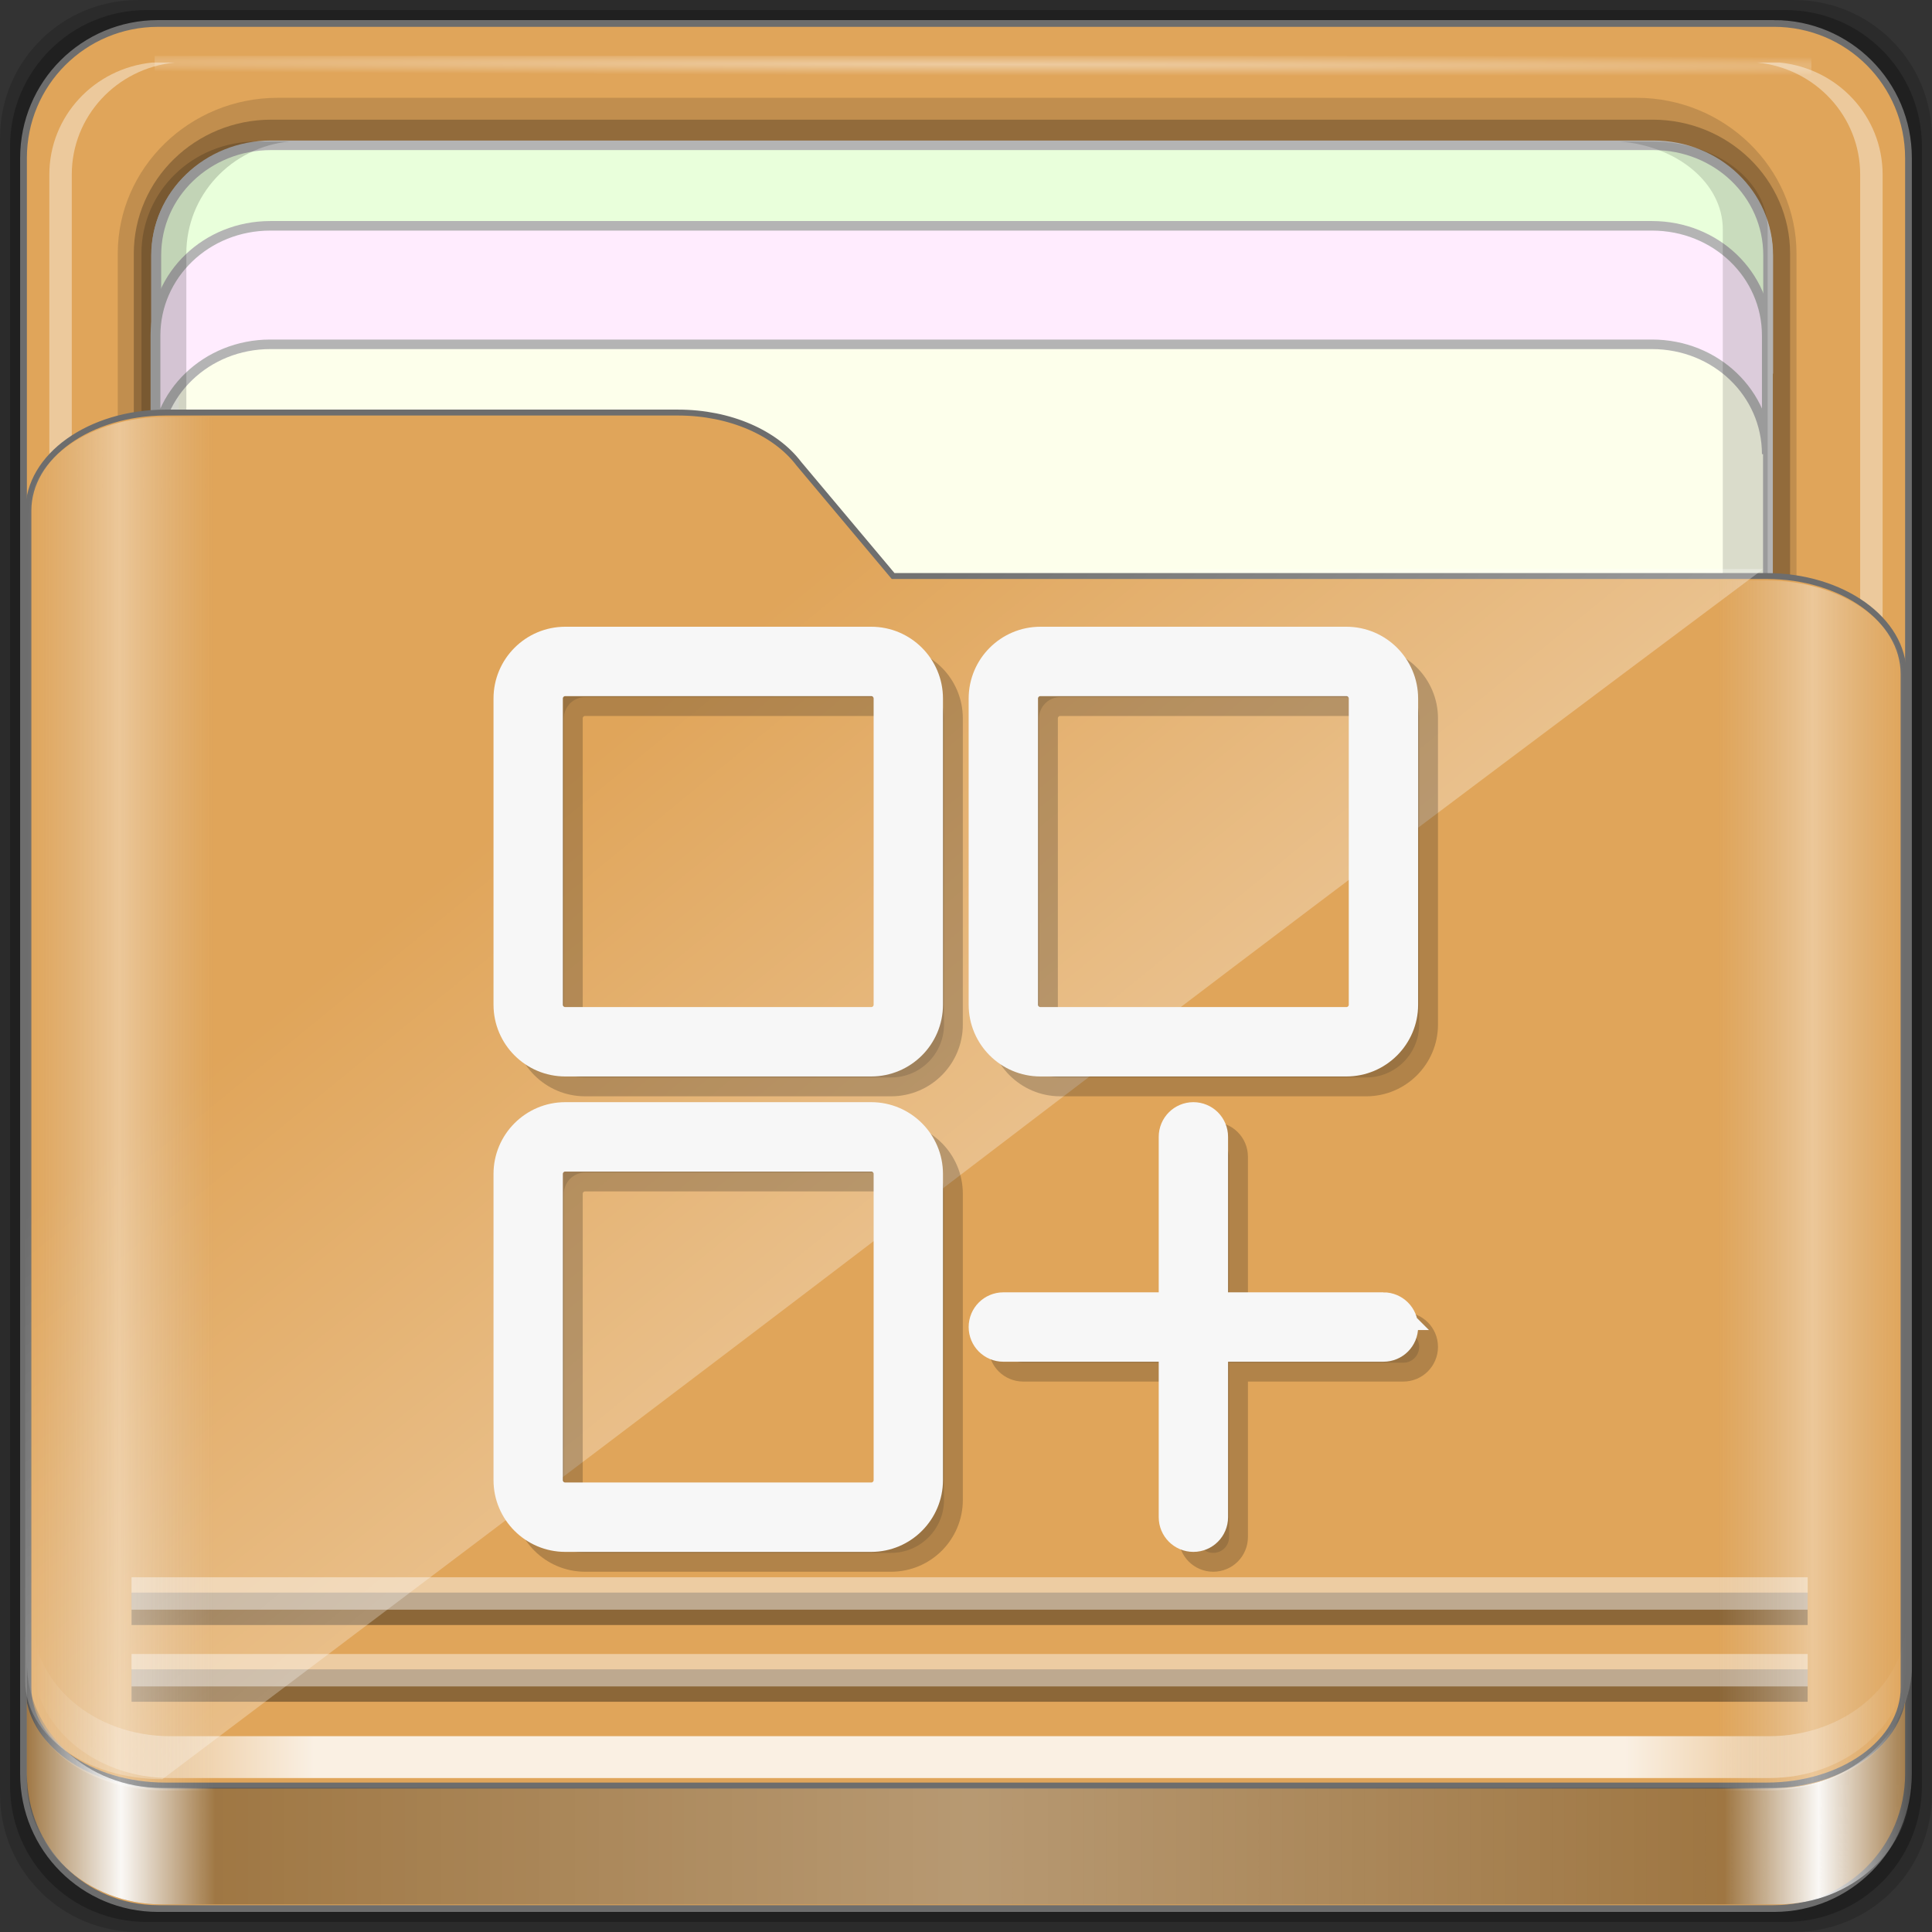 <?xml version="1.0" encoding="UTF-8" standalone="no"?>
<!-- Created with Inkscape (http://www.inkscape.org/) -->

<svg
   xmlns:dc="http://purl.org/dc/elements/1.1/"
   xmlns:cc="http://creativecommons.org/ns#"
   xmlns:rdf="http://www.w3.org/1999/02/22-rdf-syntax-ns#"
   xmlns:svg="http://www.w3.org/2000/svg"
   xmlns="http://www.w3.org/2000/svg"
   xmlns:xlink="http://www.w3.org/1999/xlink"
   xmlns:sodipodi="http://sodipodi.sourceforge.net/DTD/sodipodi-0.dtd"
   xmlns:inkscape="http://www.inkscape.org/namespaces/inkscape"
   width="96"
   height="96"
   viewBox="0 0 96 96"
   version="1.1"
   id="svg1072"
   inkscape:version="0.92.2 2405546, 2018-03-11"
   sodipodi:docname="folder-apps.svg">
  <rect x="0" y="0" width="96" height="96" fill="#333333" stroke="none"/>
  <title
     id="title885">Folder-Lila-HD-I</title>
  <defs
     id="defs1066">
    <linearGradient
       inkscape:collect="always"
       id="linearGradient4125">
      <stop
         style="stop-color:#ffffff;stop-opacity:1;"
         offset="0"
         id="stop4127" />
      <stop
         style="stop-color:#ffffff;stop-opacity:0;"
         offset="1"
         id="stop4129" />
    </linearGradient>
    <linearGradient
       id="linearGradient3298">
      <stop
         style="stop-color:#ffffff;stop-opacity:0.031"
         offset="0"
         id="stop3300" />
      <stop
         id="stop3302"
         offset="0.05"
         style="stop-color:#ffffff;stop-opacity:1;" />
      <stop
         style="stop-color:#ffffff;stop-opacity:0.024"
         offset="0.1"
         id="stop3304" />
      <stop
         id="stop3306"
         offset="0.5"
         style="stop-color:#ffffff;stop-opacity:0.281" />
      <stop
         style="stop-color:#fefefe;stop-opacity:0.016"
         offset="0.9"
         id="stop3308" />
      <stop
         id="stop3310"
         offset="0.95"
         style="stop-color:#ffffff;stop-opacity:1;" />
      <stop
         style="stop-color:#fdfdfd;stop-opacity:0"
         offset="1"
         id="stop3312" />
    </linearGradient>
    <linearGradient
       id="linearGradient4188">
      <stop
         style="stop-color:#ffffff;stop-opacity:0;"
         offset="0"
         id="stop4190" />
      <stop
         id="stop4198"
         offset="0.15"
         style="stop-color:#ffffff;stop-opacity:1;" />
      <stop
         id="stop4196"
         offset="0.85"
         style="stop-color:#ffffff;stop-opacity:1;" />
      <stop
         style="stop-color:#ffffff;stop-opacity:0;"
         offset="1"
         id="stop4192" />
    </linearGradient>
    <linearGradient
       id="linearGradient3832">
      <stop
         style="stop-color:#d8d8d8;stop-opacity:0;"
         offset="0"
         id="stop3834" />
      <stop
         id="stop3842"
         offset="0.05"
         style="stop-color:#ffffff;stop-opacity:1;" />
      <stop
         style="stop-color:#d8d8d8;stop-opacity:0;"
         offset="0.1"
         id="stop3846" />
      <stop
         id="stop3840"
         offset="0.5"
         style="stop-color:#d8d8d8;stop-opacity:0;" />
      <stop
         style="stop-color:#d8d8d8;stop-opacity:0;"
         offset="0.9"
         id="stop3844" />
      <stop
         id="stop3848"
         offset="0.95"
         style="stop-color:#ffffff;stop-opacity:1;" />
      <stop
         style="stop-color:#d8d8d8;stop-opacity:0;"
         offset="1"
         id="stop3836" />
    </linearGradient>
    <linearGradient
       id="linearGradient4012">
      <stop
         style="stop-color:#9a9a9a;stop-opacity:1;"
         offset="0"
         id="stop4014" />
      <stop
         style="stop-color:#6e6e6e;stop-opacity:1;"
         offset="1"
         id="stop4016" />
    </linearGradient>
    <linearGradient
       inkscape:collect="always"
       xlink:href="#linearGradient4188"
       id="linearGradient3891"
       gradientUnits="userSpaceOnUse"
       gradientTransform="matrix(1.115,0,0,1.115,6.597,1043.355)"
       x1="6.25"
       y1="80.625"
       x2="89.75"
       y2="80.625" />
    <linearGradient
       gradientTransform="matrix(0.993,0,0,0.981,12.165,1055.322)"
       inkscape:collect="always"
       xlink:href="#linearGradient3298"
       id="linearGradient3893"
       gradientUnits="userSpaceOnUse"
       x1="1.121"
       y1="84.063"
       x2="95.496"
       y2="84.063" />
    <linearGradient
       gradientTransform="matrix(0.993,0,0,0.981,11.828,1054.893)"
       y2="34.832"
       x2="22.635"
       y1="59.746"
       x1="44.726"
       gradientUnits="userSpaceOnUse"
       id="linearGradient3391"
       xlink:href="#linearGradient4125"
       inkscape:collect="always" />
    <linearGradient
       inkscape:collect="always"
       xlink:href="#linearGradient3832"
       id="linearGradient3889"
       gradientUnits="userSpaceOnUse"
       gradientTransform="matrix(1.115,0,0,1.036,-5.522,2.796)"
       x1="6.076"
       y1="47.473"
       x2="89.924"
       y2="47.473" />
    <radialGradient
       inkscape:collect="always"
       xlink:href="#linearGradient4125"
       id="radialGradient3885"
       gradientUnits="userSpaceOnUse"
       gradientTransform="matrix(1.699,0.004,-9.9578932e-5,0.014,-31.242,-184.992)"
       cx="44.659"
       cy="-187.511"
       fx="44.659"
       fy="-187.511"
       r="36.916" />
  </defs>
  <sodipodi:namedview
     id="base"
     pagecolor="#ffffff"
     bordercolor="#666666"
     borderopacity="1.0"
     inkscape:pageopacity="0.0"
     inkscape:pageshadow="2"
     inkscape:zoom="6.5901966"
     inkscape:cx="17.054272"
     inkscape:cy="17.806881"
     inkscape:document-units="px"
     inkscape:current-layer="g966"
     showgrid="false"
     inkscape:showpageshadow="false"
     units="px"
     inkscape:lockguides="true"
     inkscape:window-width="1920"
     inkscape:window-height="994"
     inkscape:window-x="0"
     inkscape:window-y="21"
     inkscape:window-maximized="1"
     inkscape:snap-global="false">
    <sodipodi:guide
       position="0,0"
       orientation="0,96"
       id="guide1621"
       inkscape:locked="true" />
    <sodipodi:guide
       position="96,0"
       orientation="-96,0"
       id="guide1623"
       inkscape:locked="true" />
    <sodipodi:guide
       position="96,96"
       orientation="0,-96"
       id="guide1625"
       inkscape:locked="true" />
    <sodipodi:guide
       position="0,96"
       orientation="96,0"
       id="guide1627"
       inkscape:locked="true" />
  </sodipodi:namedview>
  <g
     inkscape:label="Base"
     inkscape:groupmode="layer"
     id="layer1"
     transform="translate(0,-1026.52)"
     sodipodi:insensitive="true">
    <g
       id="g1835"
       transform="translate(-12.119,-22.917)">
      <path
         style="display:inline;opacity:0.15;fill:#000000;fill-opacity:1;fill-rule:nonzero;stroke:none;stroke-width:0.987;enable-background:new"
         d="M 101.261,1049.437 H 18.976 c -3.799,0 -6.857,3.058 -6.857,6.857 v 82.286 c 0,3.799 3.058,6.857 6.857,6.857 h 82.286 c 3.799,0 6.857,-3.058 6.857,-6.857 v -82.286 c 0,-3.799 -3.058,-6.857 -6.857,-6.857 z"
         id="path3897"
         inkscape:connector-curvature="0" />
      <path
         inkscape:connector-curvature="0"
         id="path3895"
         d="M 100.833,1049.937 H 19.404 c -3.759,0 -6.786,3.026 -6.786,6.786 v 81.429 c 0,3.759 3.026,6.786 6.786,6.786 h 81.429 c 3.759,0 6.786,-3.026 6.786,-6.786 v -81.429 c 0,-3.759 -3.026,-6.786 -6.786,-6.786 z"
         style="display:inline;opacity:0.25;fill:#000000;fill-opacity:1;fill-rule:nonzero;stroke:none;stroke-width:0.987;enable-background:new" />
    </g>
  </g>
  <g
     inkscape:groupmode="layer"
     id="layer7"
     inkscape:label="spalla">
    <path
       style="display:inline;fill:#e0a55a;fill-opacity:1;fill-rule:nonzero;stroke:#6d6d6d;stroke-width:0.335;stroke-miterlimit:4;stroke-dasharray:none;stroke-opacity:1;enable-background:new"
       d="M 88.142,1.166 H 7.858 c -3.706,0 -6.69,2.984 -6.69,6.691 v 80.287 c 0,3.707 2.984,6.691 6.69,6.691 h 80.283 c 3.706,0 6.69,-2.984 6.69,-6.691 V 7.856 c 0,-3.707 -2.984,-6.691 -6.69,-6.691 z"
       id="rect2419-1"
       inkscape:connector-curvature="0" />
  </g>
  <g
     inkscape:groupmode="layer"
     id="layer6"
     inkscape:label="interno">
    <g
       id="g4855"
       transform="matrix(0,-1.086,1.115,0,-0.948,206.754)"
       style="enable-background:new">
      <path
         sodipodi:nodetypes="sssssssss"
         inkscape:connector-curvature="0"
         id="path4843"
         d="m 117.219,6.098 c -3.921,0 -7.125,3.204 -7.125,7.125 v 60.562 c 0,3.921 3.204,7.125 7.125,7.125 h 61.562 c 3.921,0 7.125,-3.204 7.125,-7.125 v -60.562 c 0,-3.921 -3.204,-7.125 -7.125,-7.125 z"
         style="color:#000000;font-style:normal;font-variant:normal;font-weight:normal;font-stretch:normal;font-size:medium;line-height:normal;font-family:Sans;-inkscape-font-specification:Sans;text-indent:0;text-align:start;text-decoration:none;text-decoration-line:none;letter-spacing:normal;word-spacing:normal;text-transform:none;writing-mode:lr-tb;direction:ltr;baseline-shift:baseline;text-anchor:start;display:inline;overflow:visible;visibility:visible;opacity:0.137;fill:#000000;fill-opacity:1;fill-rule:nonzero;stroke:none;stroke-width:2;marker:none;enable-background:accumulate" />
      <path
         style="color:#000000;font-style:normal;font-variant:normal;font-weight:normal;font-stretch:normal;font-size:medium;line-height:normal;font-family:Sans;-inkscape-font-specification:Sans;text-indent:0;text-align:start;text-decoration:none;text-decoration-line:none;letter-spacing:normal;word-spacing:normal;text-transform:none;writing-mode:lr-tb;direction:ltr;baseline-shift:baseline;text-anchor:start;display:inline;overflow:visible;visibility:visible;opacity:0.245;fill:#000000;fill-opacity:1;fill-rule:nonzero;stroke:none;stroke-width:2;marker:none;enable-background:accumulate"
         d="m 117.219,6.813 c -3.379,0 -6.125,2.746 -6.125,6.125 v 61.562 c 0,3.379 2.746,6.125 6.125,6.125 h 61.562 c 3.379,0 6.125,-2.746 6.125,-6.125 v -61.562 c 0,-3.379 -2.746,-6.125 -6.125,-6.125 z"
         id="path4849"
         inkscape:connector-curvature="0"
         sodipodi:nodetypes="sssssssss" />
      <path
         style="display:inline;fill:#fdffeb;fill-opacity:1;fill-rule:nonzero;stroke:#b4b4b4;stroke-width:0.437;stroke-miterlimit:4;stroke-dasharray:none;stroke-opacity:1"
         d="m 183.704,12.925 c 0,-2.843 -2.242,-5.119 -5.026,-5.119 h -30.722 c 2.784,0 5.026,2.276 5.026,5.119 v 61.594 c 0,2.843 -2.242,5.119 -5.026,5.119 h 30.722 c 2.784,0 5.026,-2.276 5.026,-5.119 z"
         id="path4046"
         inkscape:connector-curvature="0" />
      <path
         inkscape:connector-curvature="0"
         id="path4815"
         d="m 115.708,79.154 v 1 c 0.262,2.594 2.46,4.594 5.125,4.594 h 61.562 c 2.665,0 4.863,-2 5.125,-4.594 v -1 c -0.262,2.594 -2.46,4.594 -5.125,4.594 h -61.562 c -2.665,0 -4.863,-2 -5.125,-4.594 z"
         style="display:inline;opacity:0.4;fill:#ffffff;fill-opacity:1;fill-rule:nonzero;stroke:none" />
      <path
         inkscape:connector-curvature="0"
         id="path4820"
         d="m 116.688,7.813 c -2.594,0.262 -4.594,2.46 -4.594,5.125 v 0.469 c 0.262,-2.594 2.46,-4.594 5.125,-4.594 h 61.562 c 2.665,0 4.863,2 5.125,4.594 v -0.469 c 0,-2.843 -2.282,-5.125 -5.125,-5.125 h -61.562 c -0.178,0 -0.358,-0.017 -0.531,0 z"
         style="display:inline;opacity:0.5;fill:#ffffff;fill-opacity:1;fill-rule:nonzero;stroke:none" />
      <path
         style="display:inline;opacity:0.4;fill:#ffffff;fill-opacity:1;fill-rule:nonzero;stroke:none"
         d="m 115.708,8.643 v -1 c 0.262,-2.594 2.46,-4.594 5.125,-4.594 h 61.562 c 2.665,0 4.863,2 5.125,4.594 v 1 c -0.262,-2.594 -2.46,-4.594 -5.125,-4.594 h -61.562 c -2.665,0 -4.863,2 -5.125,4.594 z"
         id="path3896"
         inkscape:connector-curvature="0" />
      <rect
         style="opacity:0.426;fill:url(#radialGradient3885);fill-opacity:1;stroke:none"
         id="rect3902"
         width="73.831"
         height="0.907"
         x="7.743"
         y="-187.827"
         transform="rotate(90)" />
      <path
         inkscape:connector-curvature="0"
         id="path3899"
         d="m 183.733,12.934 c 0,-2.843 -2.242,-5.119 -5.026,-5.119 h -5.422 c 2.784,0 5.026,2.276 5.026,5.119 v 61.594 c 0,2.843 -2.242,5.119 -5.026,5.119 h 5.422 c 2.784,0 5.026,-2.276 5.026,-5.119 z"
         style="display:inline;fill:#e9ffdb;fill-opacity:1;fill-rule:nonzero;stroke:#b4b4b4;stroke-width:0.437;stroke-miterlimit:4;stroke-dasharray:none;stroke-opacity:1" />
      <path
         style="display:inline;fill:#ffecfe;fill-opacity:1;fill-rule:nonzero;stroke:#b4b4b4;stroke-width:0.437;stroke-miterlimit:4;stroke-dasharray:none;stroke-opacity:1"
         d="m 180.049,12.896 c 0,-2.842 -2.242,-5.117 -5.026,-5.117 h -5.422 c 2.784,0 5.026,2.275 5.026,5.117 v 61.576 c 0,2.842 -2.242,5.117 -5.026,5.117 h 5.422 c 2.784,0 5.026,-2.275 5.026,-5.117 z"
         id="path3086"
         inkscape:connector-curvature="0" />
      <path
         inkscape:connector-curvature="0"
         id="path4810"
         d="m 127.618,73.032 v 1.469 c 0,2.843 1.789,5.125 4.017,5.125 h 48.254 c 2.228,0 4.017,-2.282 4.017,-5.125 v -1.469 c -0.205,2.594 -1.928,4.594 -4.017,4.594 h -48.254 c -2.089,0 -3.812,-2 -4.017,-4.594 z"
         style="display:inline;opacity:0.138;fill:#000000;fill-opacity:1;fill-rule:nonzero;stroke:none" />
      <path
         style="display:inline;opacity:0.169;fill:#000000;fill-opacity:1;fill-rule:nonzero;stroke:none"
         d="m 112.094,13.748 v -1.469 c 0,-2.843 2.282,-5.125 5.125,-5.125 h 61.562 c 2.843,0 5.125,2.282 5.125,5.125 v 1.469 c -0.262,-2.594 -2.46,-4.594 -5.125,-4.594 h -61.562 c -2.665,0 -4.863,2 -5.125,4.594 z"
         id="path3898"
         inkscape:connector-curvature="0" />
    </g>
  </g>
  <g
     inkscape:groupmode="layer"
     id="layer5"
     inkscape:label="tasca">
    <path
       sodipodi:nodetypes="ssssssccssss"
       inkscape:connector-curvature="0"
       id="path4187"
       d="m 1.411,83.85 c 0,2.7 3.041,4.873 6.818,4.873 H 87.771 c 3.777,0 6.818,-2.173 6.818,-4.873 V 33.495 c 0,-2.7 -3.041,-4.873 -6.818,-4.873 H 44.378 L 39.691,23.038 C 38.539,21.519 36.286,20.5 33.69,20.5 H 8.229 c -3.777,0 -6.818,2.173 -6.818,4.873 z"
       style="display:inline;fill:#e0a55a;fill-opacity:1;fill-rule:nonzero;stroke:#6d6d6d;stroke-width:0.294;stroke-miterlimit:4;stroke-dasharray:none;stroke-opacity:1;enable-background:new" />
  </g>
  <g
     inkscape:groupmode="layer"
     id="layer3"
     inkscape:label="ombre-luci"
     style="display:inline">
    <g
       id="g1041"
       transform="matrix(1,0,0,0.933,0,6.327)">
      <g
         id="g913"
         transform="translate(-11.94,-1049.596)">
        <path
           style="display:inline;opacity:0.831;fill:url(#linearGradient3891);fill-opacity:1;fill-rule:nonzero;stroke:none;stroke-width:1.115;enable-background:new"
           d="m 13.566,1129.008 v 2.23 c 0,3.49 3.056,6.272 6.83,6.272 h 79.447 c 3.774,0 6.83,-2.782 6.83,-6.272 v -2.23 c 0,3.49 -3.056,6.272 -6.83,6.272 H 20.395 c -3.774,0 -6.83,-2.782 -6.83,-6.272 z"
           id="path4045"
           inkscape:connector-curvature="0" />
        <path
           inkscape:connector-curvature="0"
           id="path4114"
           d="m 18.476,1132.583 h 83.286 v 0 0"
           style="opacity:0.375;fill:none;stroke:#000000;stroke-width:1.727px;stroke-linecap:butt;stroke-linejoin:miter;stroke-opacity:1;enable-background:new" />
        <path
           style="opacity:0.435;fill:none;stroke:#ffffff;stroke-width:1.727px;stroke-linecap:butt;stroke-linejoin:miter;stroke-opacity:1;enable-background:new"
           d="m 18.476,1131.766 h 83.286 v 0 0"
           id="path4110"
           inkscape:connector-curvature="0" />
        <path
           style="opacity:0.375;fill:none;stroke:#000000;stroke-width:1.727px;stroke-linecap:butt;stroke-linejoin:miter;stroke-opacity:1;enable-background:new"
           d="m 18.476,1128.496 h 83.286 v 0 0"
           id="path4116"
           inkscape:connector-curvature="0" />
        <path
           inkscape:connector-curvature="0"
           id="path4112"
           d="m 18.476,1127.679 h 83.286 v 0 0"
           style="opacity:0.435;fill:none;stroke:#ffffff;stroke-width:1.727px;stroke-linecap:butt;stroke-linejoin:miter;stroke-opacity:1;enable-background:new" />
        <path
           style="display:inline;opacity:0.3;fill:#000000;fill-opacity:1;fill-rule:nonzero;stroke:none;stroke-width:0.987;enable-background:new"
           d="m 13.277,1131.369 v 6.238 c 0,3.678 2.994,6.633 6.7,6.633 h 80.281 c 3.706,0 6.7,-2.955 6.7,-6.633 v -6.238 c 0,3.678 -2.994,6.664 -6.7,6.664 H 19.978 c -3.706,0 -6.7,-2.986 -6.7,-6.664 z"
           id="path3871"
           inkscape:connector-curvature="0" />
        <path
           inkscape:connector-curvature="0"
           id="path3876"
           d="m 13.277,1131.369 v 6.238 c 0,3.678 2.994,6.633 6.7,6.633 h 80.281 c 3.706,0 6.7,-2.955 6.7,-6.633 v -6.238 c 0,3.678 -2.994,6.664 -6.7,6.664 H 19.978 c -3.706,0 -6.7,-2.986 -6.7,-6.664 z"
           style="display:inline;opacity:0.951;fill:url(#linearGradient3893);fill-opacity:1;fill-rule:nonzero;stroke:none;stroke-width:0.987;enable-background:new" />
        <path
           sodipodi:nodetypes="sccccssss"
           inkscape:connector-curvature="0"
           id="path3355"
           d="m 13.193,1132.344 c 0,2.895 3.041,5.226 6.818,5.226 49.601,-40.026 39.172,-32.106 79.542,-64.449 H 56.16 l -4.687,-5.988 c -1.152,-1.629 -3.404,-2.722 -6.001,-2.722 H 20.01 c -3.777,0 -6.818,2.331 -6.818,5.226 z"
           style="display:inline;opacity:0.332;fill:url(#linearGradient3391);fill-opacity:1;fill-rule:nonzero;stroke:none;stroke-width:0.987;enable-background:new" />
      </g>
      <path
         sodipodi:nodetypes="ssssssccssss"
         inkscape:connector-curvature="0"
         id="path3262"
         d="m 1.411,83.354 c 0,2.895 3.041,5.226 6.818,5.226 H 87.771 c 3.777,0 6.818,-2.331 6.818,-5.226 v -53.998 c 0,-2.895 -3.041,-5.226 -6.818,-5.226 H 44.378 l -4.687,-5.988 c -1.152,-1.629 -3.404,-2.722 -6.001,-2.722 H 8.229 c -3.777,0 -6.818,2.331 -6.818,5.226 z"
         style="display:inline;opacity:0.381;fill:url(#linearGradient3889);fill-opacity:1;fill-rule:nonzero;stroke:none;stroke-width:0.987;enable-background:new" />
      <g
         transform="translate(15.872,-10.208)"
         style="display:inline"
         id="g2896">
        <g
           id="g966"
           transform="translate(0.303)">
          <g
             style="opacity:1;fill:#1b1b1b;fill-opacity:0.149;stroke:#0e0e0e;stroke-width:2.378;stroke-miterlimit:4;stroke-dasharray:none;stroke-opacity:0.225"
             transform="matrix(0.787,0,0,0.844,10.27,38.866)"
             id="g2852">
            <g
               style="fill:#1b1b1b;fill-opacity:0.149;stroke:#0e0e0e;stroke-width:2.378;stroke-miterlimit:4;stroke-dasharray:none;stroke-opacity:0.225"
               id="g2820">
              <path
                 style="fill:#1b1b1b;fill-opacity:0.149;stroke:#0e0e0e;stroke-width:2.378;stroke-miterlimit:4;stroke-dasharray:none;stroke-opacity:0.225"
                 inkscape:connector-curvature="0"
                 d="M 22.66,0 H 3.34 C 1.498,0 0,1.498 0,3.34 V 22.66 C 0,24.502 1.498,26 3.34,26 H 22.66 C 24.502,26 26,24.502 26,22.66 V 3.34 C 26,1.498 24.502,0 22.66,0 Z M 24,22.66 C 24,23.399 23.399,24 22.66,24 H 3.34 C 2.601,24 2,23.399 2,22.66 V 3.34 C 2,2.601 2.601,2 3.34,2 H 22.66 C 23.399,2 24,2.601 24,3.34 Z"
                 id="path2812" />
              <path
                 style="fill:#1b1b1b;fill-opacity:0.149;stroke:#0e0e0e;stroke-width:2.378;stroke-miterlimit:4;stroke-dasharray:none;stroke-opacity:0.225"
                 inkscape:connector-curvature="0"
                 d="M 52.66,0 H 33.34 C 31.498,0 30,1.498 30,3.34 V 22.66 C 30,24.502 31.498,26 33.34,26 H 52.66 C 54.502,26 56,24.502 56,22.66 V 3.34 C 56,1.498 54.502,0 52.66,0 Z M 54,22.66 C 54,23.399 53.399,24 52.66,24 H 33.34 C 32.601,24 32,23.399 32,22.66 V 3.34 C 32,2.601 32.601,2 33.34,2 H 52.66 C 53.399,2 54,2.601 54,3.34 Z"
                 id="path2814" />
              <path
                 style="fill:#1b1b1b;fill-opacity:0.149;stroke:#0e0e0e;stroke-width:2.378;stroke-miterlimit:4;stroke-dasharray:none;stroke-opacity:0.225"
                 inkscape:connector-curvature="0"
                 d="M 22.66,30 H 3.34 C 1.498,30 0,31.498 0,33.34 V 52.66 C 0,54.502 1.498,56 3.34,56 H 22.66 C 24.502,56 26,54.502 26,52.66 V 33.34 C 26,31.498 24.502,30 22.66,30 Z M 24,52.66 C 24,53.399 23.399,54 22.66,54 H 3.34 C 2.601,54 2,53.399 2,52.66 V 33.34 C 2,32.601 2.601,32 3.34,32 h 19.32 c 0.739,0 1.34,0.601 1.34,1.34 z"
                 id="path2816" />
              <path
                 style="fill:#1b1b1b;fill-opacity:0.149;stroke:#0e0e0e;stroke-width:2.378;stroke-miterlimit:4;stroke-dasharray:none;stroke-opacity:0.225"
                 inkscape:connector-curvature="0"
                 d="M 55,42 H 44 V 31 c 0,-0.553 -0.447,-1 -1,-1 -0.553,0 -1,0.447 -1,1 V 42 H 31 c -0.553,0 -1,0.447 -1,1 0,0.553 0.447,1 1,1 h 11 v 11 c 0,0.553 0.447,1 1,1 0.553,0 1,-0.447 1,-1 V 44 h 11 c 0.553,0 1,-0.447 1,-1 0,-0.553 -0.447,-1 -1,-1 z"
                 id="path2818" />
            </g>
            <g
               style="fill:#1b1b1b;fill-opacity:0.149;stroke:#0e0e0e;stroke-width:2.378;stroke-miterlimit:4;stroke-dasharray:none;stroke-opacity:0.225"
               id="g2822" />
            <g
               style="fill:#1b1b1b;fill-opacity:0.149;stroke:#0e0e0e;stroke-width:2.378;stroke-miterlimit:4;stroke-dasharray:none;stroke-opacity:0.225"
               id="g2824" />
            <g
               style="fill:#1b1b1b;fill-opacity:0.149;stroke:#0e0e0e;stroke-width:2.378;stroke-miterlimit:4;stroke-dasharray:none;stroke-opacity:0.225"
               id="g2826" />
            <g
               style="fill:#1b1b1b;fill-opacity:0.149;stroke:#0e0e0e;stroke-width:2.378;stroke-miterlimit:4;stroke-dasharray:none;stroke-opacity:0.225"
               id="g2828" />
            <g
               style="fill:#1b1b1b;fill-opacity:0.149;stroke:#0e0e0e;stroke-width:2.378;stroke-miterlimit:4;stroke-dasharray:none;stroke-opacity:0.225"
               id="g2830" />
            <g
               style="fill:#1b1b1b;fill-opacity:0.149;stroke:#0e0e0e;stroke-width:2.378;stroke-miterlimit:4;stroke-dasharray:none;stroke-opacity:0.225"
               id="g2832" />
            <g
               style="fill:#1b1b1b;fill-opacity:0.149;stroke:#0e0e0e;stroke-width:2.378;stroke-miterlimit:4;stroke-dasharray:none;stroke-opacity:0.225"
               id="g2834" />
            <g
               style="fill:#1b1b1b;fill-opacity:0.149;stroke:#0e0e0e;stroke-width:2.378;stroke-miterlimit:4;stroke-dasharray:none;stroke-opacity:0.225"
               id="g2836" />
            <g
               style="fill:#1b1b1b;fill-opacity:0.149;stroke:#0e0e0e;stroke-width:2.378;stroke-miterlimit:4;stroke-dasharray:none;stroke-opacity:0.225"
               id="g2838" />
            <g
               style="fill:#1b1b1b;fill-opacity:0.149;stroke:#0e0e0e;stroke-width:2.378;stroke-miterlimit:4;stroke-dasharray:none;stroke-opacity:0.225"
               id="g2840" />
            <g
               style="fill:#1b1b1b;fill-opacity:0.149;stroke:#0e0e0e;stroke-width:2.378;stroke-miterlimit:4;stroke-dasharray:none;stroke-opacity:0.225"
               id="g2842" />
            <g
               style="fill:#1b1b1b;fill-opacity:0.149;stroke:#0e0e0e;stroke-width:2.378;stroke-miterlimit:4;stroke-dasharray:none;stroke-opacity:0.225"
               id="g2844" />
            <g
               style="fill:#1b1b1b;fill-opacity:0.149;stroke:#0e0e0e;stroke-width:2.378;stroke-miterlimit:4;stroke-dasharray:none;stroke-opacity:0.225"
               id="g2846" />
            <g
               style="fill:#1b1b1b;fill-opacity:0.149;stroke:#0e0e0e;stroke-width:2.378;stroke-miterlimit:4;stroke-dasharray:none;stroke-opacity:0.225"
               id="g2848" />
            <g
               style="fill:#1b1b1b;fill-opacity:0.149;stroke:#0e0e0e;stroke-width:2.378;stroke-miterlimit:4;stroke-dasharray:none;stroke-opacity:0.225"
               id="g2850" />
          </g>
          <g
             id="g2810"
             transform="matrix(0.787,0,0,0.844,9.283,37.809)"
             style="fill:#f2f2f2;fill-opacity:0.993;stroke:#f7f7f7;stroke-width:2.378;stroke-miterlimit:4;stroke-dasharray:none;stroke-opacity:1">
            <g
               id="g2751"
               style="fill:#f2f2f2;fill-opacity:0.993;stroke:#f7f7f7;stroke-width:2.378;stroke-miterlimit:4;stroke-dasharray:none;stroke-opacity:1">
              <path
                 id="path2743"
                 d="M 22.66,0 H 3.34 C 1.498,0 0,1.498 0,3.34 V 22.66 C 0,24.502 1.498,26 3.34,26 H 22.66 C 24.502,26 26,24.502 26,22.66 V 3.34 C 26,1.498 24.502,0 22.66,0 Z M 24,22.66 C 24,23.399 23.399,24 22.66,24 H 3.34 C 2.601,24 2,23.399 2,22.66 V 3.34 C 2,2.601 2.601,2 3.34,2 H 22.66 C 23.399,2 24,2.601 24,3.34 Z"
                 inkscape:connector-curvature="0"
                 style="fill:#f2f2f2;fill-opacity:0.993;stroke:#f7f7f7;stroke-width:2.378;stroke-miterlimit:4;stroke-dasharray:none;stroke-opacity:1" />
              <path
                 id="path2745"
                 d="M 52.66,0 H 33.34 C 31.498,0 30,1.498 30,3.34 V 22.66 C 30,24.502 31.498,26 33.34,26 H 52.66 C 54.502,26 56,24.502 56,22.66 V 3.34 C 56,1.498 54.502,0 52.66,0 Z M 54,22.66 C 54,23.399 53.399,24 52.66,24 H 33.34 C 32.601,24 32,23.399 32,22.66 V 3.34 C 32,2.601 32.601,2 33.34,2 H 52.66 C 53.399,2 54,2.601 54,3.34 Z"
                 inkscape:connector-curvature="0"
                 style="fill:#f2f2f2;fill-opacity:0.993;stroke:#f7f7f7;stroke-width:2.378;stroke-miterlimit:4;stroke-dasharray:none;stroke-opacity:1" />
              <path
                 id="path2747"
                 d="M 22.66,30 H 3.34 C 1.498,30 0,31.498 0,33.34 V 52.66 C 0,54.502 1.498,56 3.34,56 H 22.66 C 24.502,56 26,54.502 26,52.66 V 33.34 C 26,31.498 24.502,30 22.66,30 Z M 24,52.66 C 24,53.399 23.399,54 22.66,54 H 3.34 C 2.601,54 2,53.399 2,52.66 V 33.34 C 2,32.601 2.601,32 3.34,32 h 19.32 c 0.739,0 1.34,0.601 1.34,1.34 z"
                 inkscape:connector-curvature="0"
                 style="fill:#f2f2f2;fill-opacity:0.993;stroke:#f7f7f7;stroke-width:2.378;stroke-miterlimit:4;stroke-dasharray:none;stroke-opacity:1" />
              <path
                 id="path2749"
                 d="M 55,42 H 44 V 31 c 0,-0.553 -0.447,-1 -1,-1 -0.553,0 -1,0.447 -1,1 V 42 H 31 c -0.553,0 -1,0.447 -1,1 0,0.553 0.447,1 1,1 h 11 v 11 c 0,0.553 0.447,1 1,1 0.553,0 1,-0.447 1,-1 V 44 h 11 c 0.553,0 1,-0.447 1,-1 0,-0.553 -0.447,-1 -1,-1 z"
                 inkscape:connector-curvature="0"
                 style="fill:#f2f2f2;fill-opacity:0.993;stroke:#f7f7f7;stroke-width:2.378;stroke-miterlimit:4;stroke-dasharray:none;stroke-opacity:1" />
            </g>
            <g
               id="g2753"
               style="fill:#f2f2f2;fill-opacity:0.993;stroke:#f7f7f7;stroke-width:2.378;stroke-miterlimit:4;stroke-dasharray:none;stroke-opacity:1" />
            <g
               id="g2755"
               style="fill:#f2f2f2;fill-opacity:0.993;stroke:#f7f7f7;stroke-width:2.378;stroke-miterlimit:4;stroke-dasharray:none;stroke-opacity:1" />
            <g
               id="g2757"
               style="fill:#f2f2f2;fill-opacity:0.993;stroke:#f7f7f7;stroke-width:2.378;stroke-miterlimit:4;stroke-dasharray:none;stroke-opacity:1" />
            <g
               id="g2759"
               style="fill:#f2f2f2;fill-opacity:0.993;stroke:#f7f7f7;stroke-width:2.378;stroke-miterlimit:4;stroke-dasharray:none;stroke-opacity:1" />
            <g
               id="g2761"
               style="fill:#f2f2f2;fill-opacity:0.993;stroke:#f7f7f7;stroke-width:2.378;stroke-miterlimit:4;stroke-dasharray:none;stroke-opacity:1" />
            <g
               id="g2763"
               style="fill:#f2f2f2;fill-opacity:0.993;stroke:#f7f7f7;stroke-width:2.378;stroke-miterlimit:4;stroke-dasharray:none;stroke-opacity:1" />
            <g
               id="g2765"
               style="fill:#f2f2f2;fill-opacity:0.993;stroke:#f7f7f7;stroke-width:2.378;stroke-miterlimit:4;stroke-dasharray:none;stroke-opacity:1" />
            <g
               id="g2767"
               style="fill:#f2f2f2;fill-opacity:0.993;stroke:#f7f7f7;stroke-width:2.378;stroke-miterlimit:4;stroke-dasharray:none;stroke-opacity:1" />
            <g
               id="g2769"
               style="fill:#f2f2f2;fill-opacity:0.993;stroke:#f7f7f7;stroke-width:2.378;stroke-miterlimit:4;stroke-dasharray:none;stroke-opacity:1" />
            <g
               id="g2771"
               style="fill:#f2f2f2;fill-opacity:0.993;stroke:#f7f7f7;stroke-width:2.378;stroke-miterlimit:4;stroke-dasharray:none;stroke-opacity:1" />
            <g
               id="g2773"
               style="fill:#f2f2f2;fill-opacity:0.993;stroke:#f7f7f7;stroke-width:2.378;stroke-miterlimit:4;stroke-dasharray:none;stroke-opacity:1" />
            <g
               id="g2775"
               style="fill:#f2f2f2;fill-opacity:0.993;stroke:#f7f7f7;stroke-width:2.378;stroke-miterlimit:4;stroke-dasharray:none;stroke-opacity:1" />
            <g
               id="g2777"
               style="fill:#f2f2f2;fill-opacity:0.993;stroke:#f7f7f7;stroke-width:2.378;stroke-miterlimit:4;stroke-dasharray:none;stroke-opacity:1" />
            <g
               id="g2779"
               style="fill:#f2f2f2;fill-opacity:0.993;stroke:#f7f7f7;stroke-width:2.378;stroke-miterlimit:4;stroke-dasharray:none;stroke-opacity:1" />
            <g
               id="g2781"
               style="fill:#f2f2f2;fill-opacity:0.993;stroke:#f7f7f7;stroke-width:2.378;stroke-miterlimit:4;stroke-dasharray:none;stroke-opacity:1" />
          </g>
        </g>
      </g>
    </g>
  </g>
</svg>

